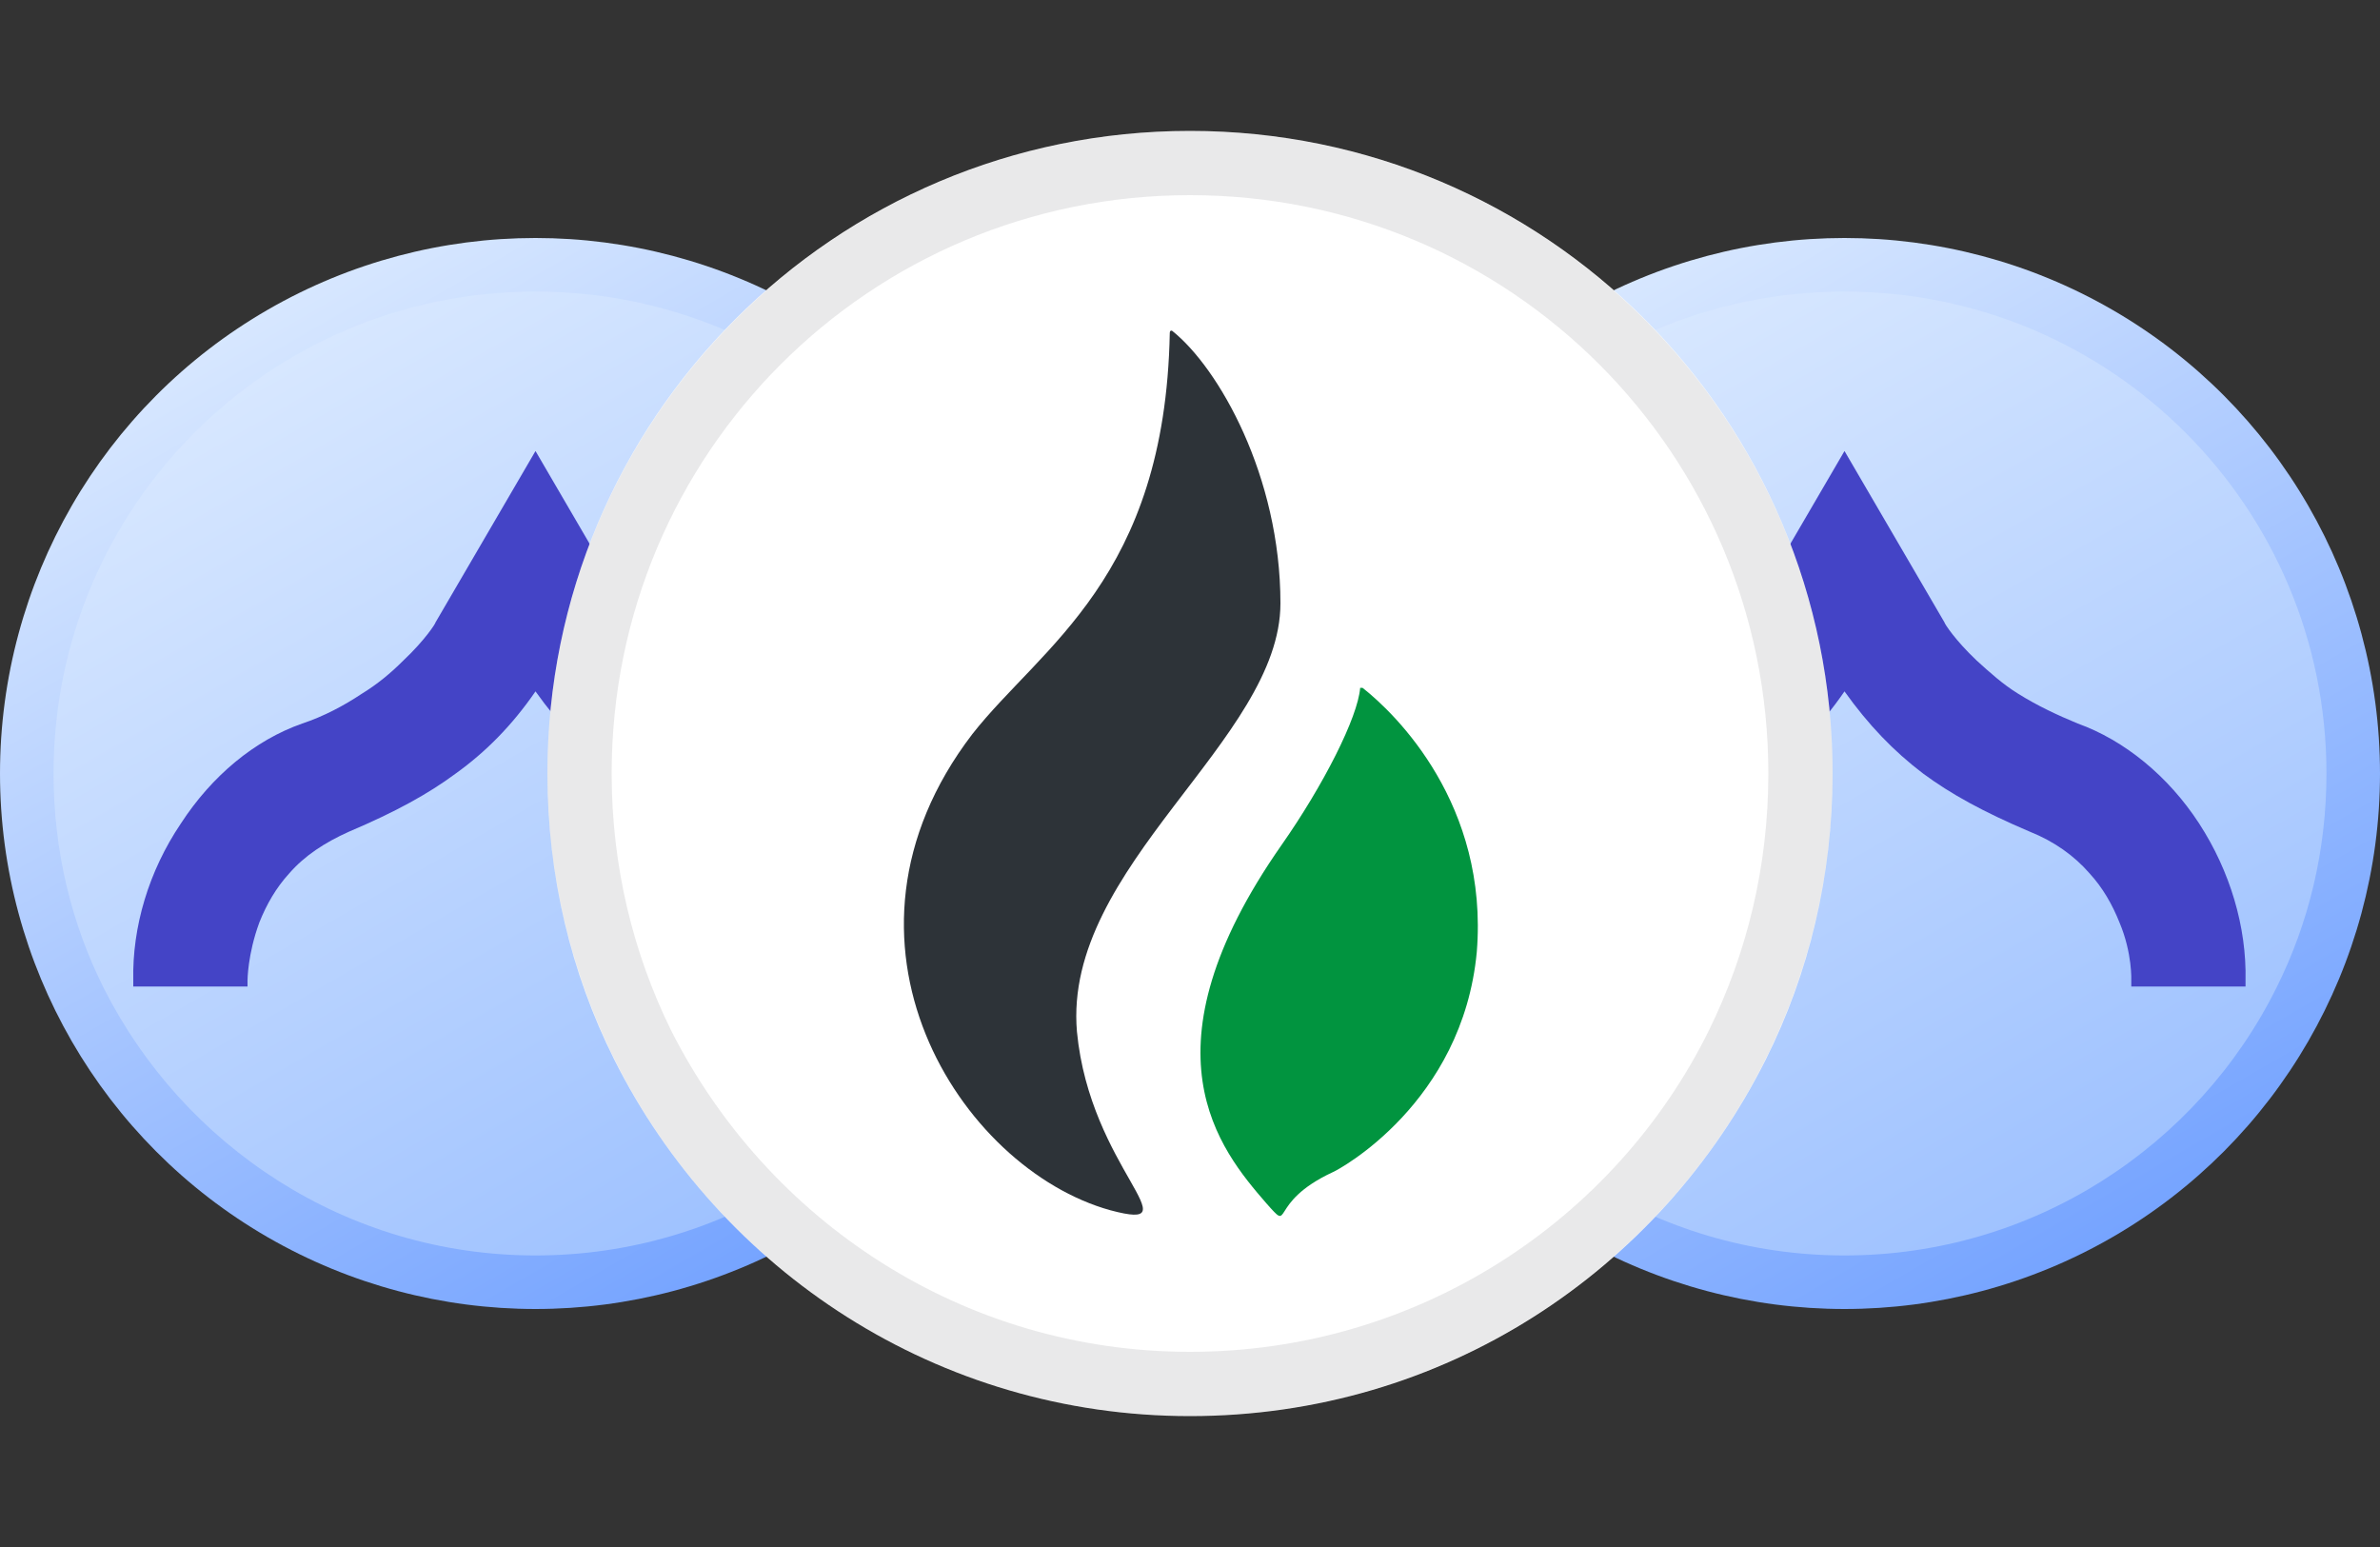 <?xml version="1.0" encoding="utf-8"?>
<!-- Generator: Adobe Illustrator 23.0.5, SVG Export Plug-In . SVG Version: 6.00 Build 0)  -->
<svg version="1.1" id="Layer_1" xmlns:v="https://vecta.io/nano"
	 xmlns="http://www.w3.org/2000/svg" xmlns:xlink="http://www.w3.org/1999/xlink" x="0px" y="0px" viewBox="0 0 200 130"
	 style="enable-background:new 0 0 200 130;" xml:space="preserve">
<rect x="0" y="0" width="200" height="130" fill="#333333" stroke="none"/>
<style type="text/css">
	.st0{fill:url(#SVGID_1_);}
	.st1{fill:url(#SVGID_2_);}
	.st2{fill:#4444C6;}
	.st3{fill:url(#SVGID_3_);}
	.st4{fill:url(#SVGID_4_);}
	.st5{fill:#FFFFFF;}
	.st6{opacity:0.1;fill:#242628;enable-background:new    ;}
	.st7{fill:#2D3338;}
	.st8{fill:#01943F;}
</style>
<linearGradient id="SVGID_1_" gradientUnits="userSpaceOnUse" x1="177.504" y1="103.978" x2="132.496" y2="26.022">
	<stop  offset="0" style="stop-color:#76A4FF"/>
	<stop  offset="1" style="stop-color:#D7E7FF"/>
</linearGradient>
<circle class="st0" cx="155" cy="65" r="45"/>
<linearGradient id="SVGID_2_" gradientUnits="userSpaceOnUse" x1="175.253" y1="100.08" x2="134.747" y2="29.92">
	<stop  offset="0" style="stop-color:#9FC2FF"/>
	<stop  offset="1" style="stop-color:#D7E7FF"/>
</linearGradient>
<path class="st1" d="M195.5,65c0,6.5-1.5,12.6-4.2,18c0,0,0,0,0,0c-6.6,13.3-20.4,22.5-36.3,22.5h0c-15.9,0-29.6-9.2-36.3-22.5
	c0,0,0,0,0,0c-2.7-5.4-4.2-11.5-4.2-18c0-22.4,18.1-40.5,40.5-40.5h0C177.4,24.5,195.5,42.6,195.5,65z"/>
<path class="st2" d="M188.7,82.4l0,0.5l-0.5,0c-2.8,0-3.6,0-3.9,0c-0.2,0-0.2,0-0.3,0c-0.3,0-1.1,0-4.4,0l-0.5,0l0-0.5
	c0,0,0.1-2.3-1-4.9c-0.6-1.5-1.4-2.9-2.5-4.1c-1.3-1.5-3-2.7-5-3.5c-4-1.7-6.7-3.2-9-4.9c-2.5-1.9-4.6-4.1-6.6-6.9
	c-2,2.9-4.2,5.1-6.7,6.9c-2.3,1.7-5,3.2-9,4.9c-2,0.9-3.7,2-5,3.5c-1.1,1.2-1.9,2.6-2.5,4.1c-1,2.7-1,4.9-1,4.9l0,0.5l-0.5,0
	c-3.3,0-4.1,0-4.4,0c-0.2,0-0.2,0-0.3,0c-0.3,0-1.1,0-3.9,0l-0.5,0l0-0.5c-0.1-4.5,1.3-9.2,4-13.2c2.6-4,6.2-7,10.2-8.4
	c1.8-0.6,3.5-1.5,5-2.5c1.3-0.8,2.4-1.7,3.5-2.8c1.8-1.7,2.7-3.1,2.7-3.2c2.8-4.8,5.6-9.6,8.4-14.4c2.8,4.8,5.6,9.6,8.4,14.4
	c0,0.1,0.9,1.5,2.7,3.2c1.1,1,2.2,2,3.5,2.8c1.6,1,3.3,1.8,5,2.5c3.9,1.4,7.6,4.4,10.2,8.4C187.4,73.2,188.8,77.9,188.7,82.4z"/>
<linearGradient id="SVGID_3_" gradientUnits="userSpaceOnUse" x1="67.504" y1="103.978" x2="22.496" y2="26.022">
	<stop  offset="0" style="stop-color:#76A4FF"/>
	<stop  offset="1" style="stop-color:#D7E7FF"/>
</linearGradient>
<circle class="st3" cx="45" cy="65" r="45"/>
<linearGradient id="SVGID_4_" gradientUnits="userSpaceOnUse" x1="65.253" y1="100.08" x2="24.747" y2="29.92">
	<stop  offset="0" style="stop-color:#9FC2FF"/>
	<stop  offset="1" style="stop-color:#D7E7FF"/>
</linearGradient>
<path class="st4" d="M85.5,65c0,6.5-1.5,12.6-4.2,18c0,0,0,0,0,0c-6.6,13.3-20.4,22.5-36.3,22.5h0c-15.9,0-29.6-9.2-36.3-22.5
	c0,0,0,0,0,0C6,77.6,4.5,71.5,4.5,65c0-22.4,18.1-40.5,40.5-40.5h0C67.4,24.5,85.5,42.6,85.5,65z"/>
<path class="st2" d="M78.7,82.4l0,0.5l-0.5,0c-2.8,0-3.6,0-3.9,0c-0.2,0-0.2,0-0.3,0c-0.3,0-1.1,0-4.4,0l-0.5,0l0-0.5
	c0,0,0.1-2.3-1-4.9c-0.6-1.5-1.4-2.9-2.5-4.1c-1.3-1.5-3-2.7-5-3.5c-4-1.7-6.7-3.2-9-4.9c-2.5-1.9-4.6-4.1-6.6-6.9
	c-2,2.9-4.2,5.1-6.7,6.9c-2.3,1.7-5,3.2-9,4.9c-2,0.9-3.7,2-5,3.5c-1.1,1.2-1.9,2.6-2.5,4.1c-1,2.7-1,4.9-1,4.9l0,0.5l-0.5,0
	c-3.3,0-4.1,0-4.4,0c-0.2,0-0.2,0-0.3,0c-0.3,0-1.1,0-3.9,0l-0.5,0l0-0.5c-0.1-4.5,1.3-9.2,4-13.2c2.6-4,6.2-7,10.2-8.4
	c1.8-0.6,3.5-1.5,5-2.5c1.3-0.8,2.4-1.7,3.5-2.8c1.8-1.7,2.7-3.1,2.7-3.2c2.8-4.8,5.6-9.6,8.4-14.4c2.8,4.8,5.6,9.6,8.4,14.4
	c0,0.1,0.9,1.5,2.7,3.2c1.1,1,2.2,2,3.5,2.8c1.6,1,3.3,1.8,5,2.5c3.9,1.4,7.6,4.4,10.2,8.4C77.4,73.2,78.8,77.9,78.7,82.4z"/>
<path class="st5" d="M154,65c0,8.6-2,16.8-5.6,24l0,0c-8.9,17.8-27.1,30-48.4,30l0,0c-21.2,0-39.5-12.2-48.4-30l0,0
	C48,81.8,46,73.6,46,65c0-29.8,24.1-54,54-54l0,0C129.9,11,154,35.2,154,65z"/>
<path class="st6" d="M100,11c-29.8,0-54,24.2-54,54s24.2,54,54,54s54-24.2,54-54S129.8,11,100,11z M143.6,86.6
	c-7.9,16-24.5,27-43.6,27l0,0c-19.1,0-35.5-11-43.6-27l0,0c-3.2-6.5-5-13.8-5-21.6c0-26.9,21.7-48.6,48.6-48.6l0,0
	c26.9,0,48.6,21.7,48.6,48.6C148.6,72.8,146.8,80.1,143.6,86.6L143.6,86.6z"/>
<path class="st7" d="M107.6,50.7c0-10.7-5.2-19.8-9.1-22.9c0,0-0.2-0.1-0.2,0.2c-0.4,20.6-10.8,26.3-16.6,33.7
	c-13.3,17.4-1,36.5,11.6,40c7.1,1.9-1.7-3.5-2.8-15C89.3,72.8,107.6,62.2,107.6,50.7"/>
<path class="st8" d="M114.5,57.8c0,0-0.1,0-0.2,0l0,0c-0.2,2.5-3.1,8.2-6.6,13.2c-12.1,17.3-5.2,25.6-1.3,30.1c2.3,2.6,0,0,5.6-2.6
	c0.5-0.2,10.9-5.8,12.1-18.5C125.1,67.6,117.3,60,114.5,57.8"/>
</svg>
